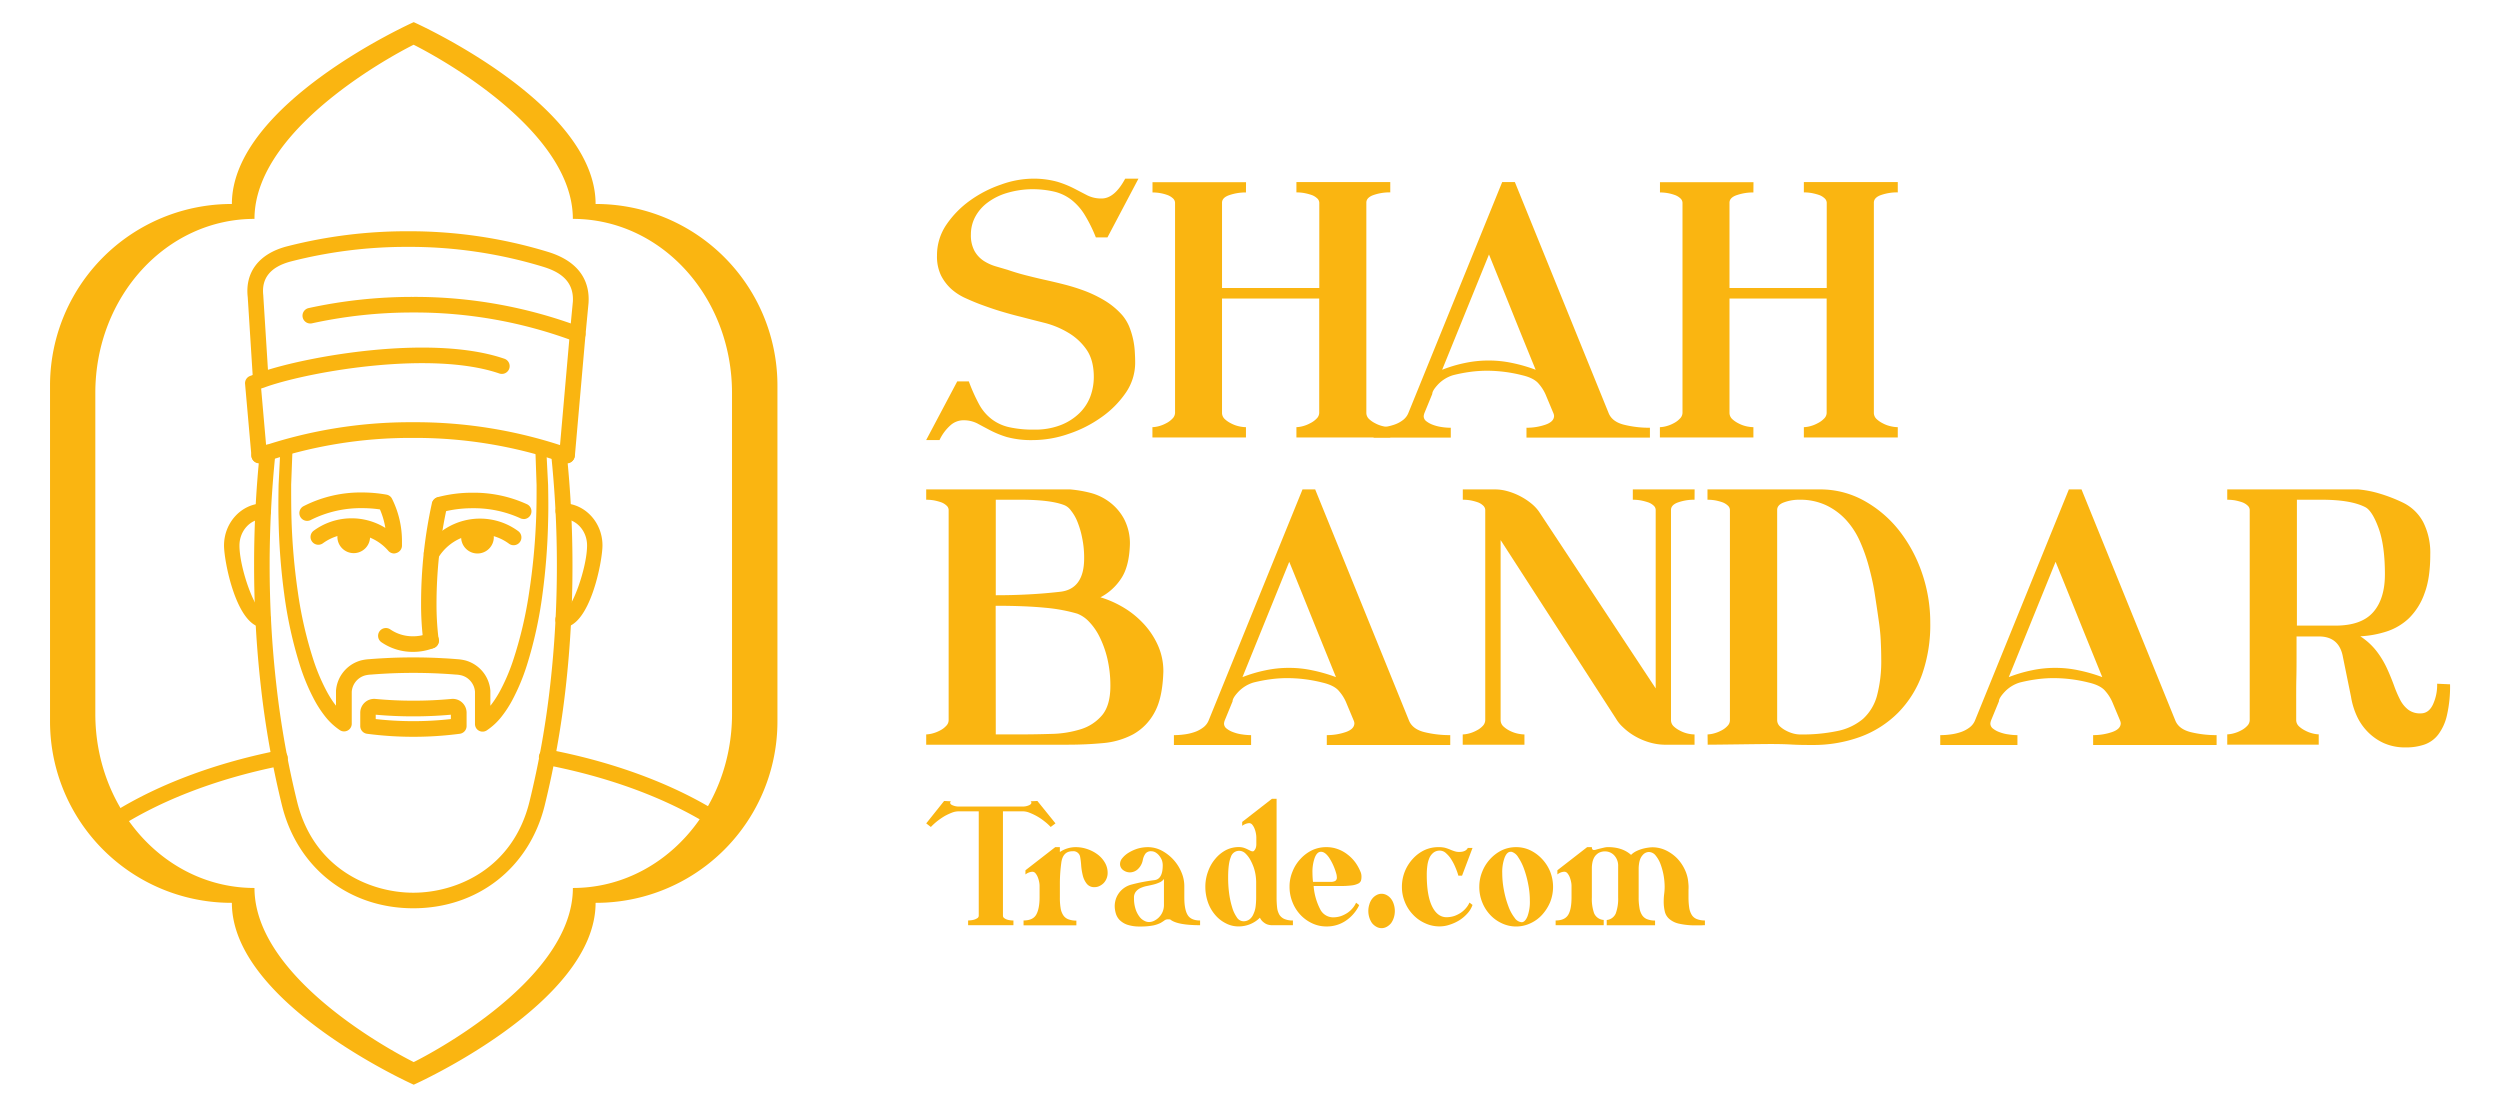 <svg id="Layer_1" data-name="Layer 1" xmlns="http://www.w3.org/2000/svg" viewBox="0 0 923.45 408.84"><defs><style>.cls-1{fill:#fab511;}</style></defs><path class="cls-1" d="M395.3,180.78a45.35,45.35,0,0,1,7.42,1.26,20,20,0,0,1,7.13,3.42,19,19,0,0,1,5.35,6.22,19.48,19.48,0,0,1,2.16,9.52c-.19,5.48-1.29,9.7-3.35,12.67a20.31,20.31,0,0,1-7.48,6.74h-.13a36.92,36.92,0,0,1,7.74,3.29,33.15,33.15,0,0,1,7.55,5.74,29.22,29.22,0,0,1,5.74,8.13,23.29,23.29,0,0,1,2.29,10.32c-.2,6.48-1.26,11.51-3.29,15.13a20,20,0,0,1-7.94,8.06,28.94,28.94,0,0,1-11.22,3.22q-6.28.58-12.87.58H342.12v-3.8a10.81,10.81,0,0,0,2.32-.36,12.64,12.64,0,0,0,2.78-1.09,7.79,7.79,0,0,0,2.25-1.68,3,3,0,0,0,.94-2.16V188.36a2.22,2.22,0,0,0-.81-1.64,5.8,5.8,0,0,0-2-1.2,19,19,0,0,0-2.71-.71,17.79,17.79,0,0,0-2.77-.22v-3.81Zm-27.48,39.09q6.44,0,12.23-.32c3.87-.2,7.64-.52,11.35-.94,6-.58,9.06-4.71,9.06-12.35a35.43,35.43,0,0,0-.71-7.45,31.92,31.92,0,0,0-1.74-6,15.89,15.89,0,0,0-2.42-4.22,5.65,5.65,0,0,0-2.45-2c-3.51-1.36-8.93-2-16.25-2h-9.07Zm0,51.41H376q6.14,0,12.28-.19a38.84,38.84,0,0,0,11-1.75,16.73,16.73,0,0,0,7.87-5.22c2-2.45,3-6,3-10.74A43.79,43.79,0,0,0,409,243.12a37.46,37.46,0,0,0-2.9-8,22.32,22.32,0,0,0-3.9-5.55,11.8,11.8,0,0,0-4.29-2.9,61.54,61.54,0,0,0-11.74-2.17c-4.87-.48-11-.74-18.39-.74Z"/><path class="cls-1" d="M433.62,271.54a26.36,26.36,0,0,0,3.84-.26,18.75,18.75,0,0,0,3.77-.87,11.23,11.23,0,0,0,3.22-1.71,6.06,6.06,0,0,0,2-2.58l34.67-85.34h4.68l34.64,85.34c.84,2.1,2.71,3.55,5.61,4.29a39,39,0,0,0,9.64,1.13v3.64h-45.6v-3.64a21.4,21.4,0,0,0,7-1.13q3.2-1.11,3.19-3.29a3.19,3.19,0,0,0-.26-1l-2.9-6.94a15.65,15.65,0,0,0-2.51-3.9c-1.16-1.42-3.23-2.48-6.16-3.16a53.73,53.73,0,0,0-13-1.64,47,47,0,0,0-6.35.45,56,56,0,0,0-6.13,1.19,12.85,12.85,0,0,0-5.49,3.36c-1.45,1.54-2.19,2.74-2.19,3.58l-2.9,7.06a4.45,4.45,0,0,0-.26,1.13,2.32,2.32,0,0,0,1,1.9,8.39,8.39,0,0,0,2.45,1.32,14.41,14.41,0,0,0,3.26.81,20.8,20.8,0,0,0,3.29.26v3.64H433.62Zm25.32-21.42a51,51,0,0,1,8.45-2.51,41.07,41.07,0,0,1,8.7-.91,40.61,40.61,0,0,1,8.68.91,58.26,58.26,0,0,1,8.71,2.51c-3-7.38-5.9-14.51-8.65-21.32s-5.58-13.9-8.61-21.28Z"/><path class="cls-1" d="M625.93,184.59a17.89,17.89,0,0,0-5.93.93c-1.84.61-2.77,1.58-2.77,2.84V266a3.18,3.18,0,0,0,.93,2.23,9.55,9.55,0,0,0,2.29,1.61,11.63,11.63,0,0,0,2.81,1.09,12.48,12.48,0,0,0,2.67.36v3.8H615.58a21.36,21.36,0,0,1-6.74-1,24.44,24.44,0,0,1-5.42-2.45,22.67,22.67,0,0,1-4-3.09,13.33,13.33,0,0,1-2.39-2.91l-42.73-66.15V266a3.18,3.18,0,0,0,.93,2.23,10,10,0,0,0,2.26,1.61,12.3,12.3,0,0,0,2.9,1.09,13.41,13.41,0,0,0,2.71.36v3.8h-22.8v-3.8a10.81,10.81,0,0,0,2.32-.36,11.83,11.83,0,0,0,2.77-1.09,7.85,7.85,0,0,0,2.29-1.68,3.17,3.17,0,0,0,.94-2.16V188.36a2.33,2.33,0,0,0-.81-1.64,5.58,5.58,0,0,0-2-1.2,19,19,0,0,0-2.71-.71,17.52,17.52,0,0,0-2.77-.22v-3.81h12a17.1,17.1,0,0,1,4.49.65,24.37,24.37,0,0,1,8.64,4.41,15.06,15.06,0,0,1,3,3.13l43.12,65.31V188.36a2.22,2.22,0,0,0-.81-1.64,5.6,5.6,0,0,0-2.09-1.2,21.64,21.64,0,0,0-2.78-.71,17.52,17.52,0,0,0-2.77-.22v-3.81h22.83Z"/><path class="cls-1" d="M630.74,271.28a10.72,10.72,0,0,0,2.32-.36,12.64,12.64,0,0,0,2.78-1.09,7.79,7.79,0,0,0,2.25-1.68A3,3,0,0,0,639,266V188.36a2.22,2.22,0,0,0-.81-1.64,5.8,5.8,0,0,0-2-1.2,19,19,0,0,0-2.71-.71,17.79,17.79,0,0,0-2.77-.22v-3.81h42a33.25,33.25,0,0,1,16.06,4.29,43.07,43.07,0,0,1,12.81,11A53.18,53.18,0,0,1,710,211.81a56.16,56.16,0,0,1,3,18.12A55.21,55.21,0,0,1,710,249.06a38.89,38.89,0,0,1-8.84,14.16,38.36,38.36,0,0,1-13.86,8.9,50.59,50.59,0,0,1-18.1,3.06c-2.16,0-4.64,0-7.42-.16s-5.38-.19-7.8-.19c-3.87,0-19.25.25-23.19.25Zm33.9-86.69a16.13,16.13,0,0,0-5.55.93c-1.77.61-2.64,1.58-2.64,2.84V266a3.18,3.18,0,0,0,.93,2.23,10,10,0,0,0,2.26,1.61,13.13,13.13,0,0,0,2.71,1.09,10.24,10.24,0,0,0,2.29.36A63.1,63.1,0,0,0,678.8,270a21.19,21.19,0,0,0,9.35-4.45,17.91,17.91,0,0,0,5.16-8.52,49.74,49.74,0,0,0,1.58-13.54c0-2.2-.07-4.55-.19-7.07s-.42-5.16-.84-7.93c-.42-3-.91-6.23-1.42-9.52s-1.29-6.61-2.16-9.83a62.29,62.29,0,0,0-3.32-9.32,29.22,29.22,0,0,0-5.13-7.84,24.09,24.09,0,0,0-7.29-5.35A22.65,22.65,0,0,0,664.64,184.59Z"/><path class="cls-1" d="M716.69,271.54a26.36,26.36,0,0,0,3.84-.26,18.59,18.59,0,0,0,3.77-.87,11.43,11.43,0,0,0,3.23-1.71,6.22,6.22,0,0,0,2-2.58l34.67-85.34h4.67l34.64,85.34c.84,2.1,2.71,3.55,5.61,4.29a39.13,39.13,0,0,0,9.65,1.13v3.64H773.16v-3.64a21.4,21.4,0,0,0,7-1.13q3.2-1.11,3.2-3.29a3.52,3.52,0,0,0-.26-1l-2.91-6.94a15.65,15.65,0,0,0-2.51-3.9c-1.16-1.42-3.23-2.48-6.16-3.16a53.73,53.73,0,0,0-13-1.64,47.21,47.21,0,0,0-6.35.45,56.91,56.91,0,0,0-6.13,1.19,12.76,12.76,0,0,0-5.48,3.36c-1.45,1.54-2.2,2.74-2.2,3.58l-2.9,7.06a4.45,4.45,0,0,0-.26,1.13,2.35,2.35,0,0,0,1,1.9,8.39,8.39,0,0,0,2.45,1.32,14.41,14.41,0,0,0,3.26.81,20.8,20.8,0,0,0,3.29.26v3.64H716.69ZM742,250.12a51,51,0,0,1,8.45-2.51,41.09,41.09,0,0,1,8.71-.91,40.58,40.58,0,0,1,8.67.91,57.92,57.92,0,0,1,8.71,2.51c-3-7.38-5.9-14.51-8.64-21.32s-5.58-13.9-8.61-21.28Z"/><path class="cls-1" d="M905,252.77a47.11,47.11,0,0,1-1.13,11.35,18.59,18.59,0,0,1-3.2,7.16,11,11,0,0,1-5.12,3.74,20.78,20.78,0,0,1-6.94,1.06,19.22,19.22,0,0,1-8.19-1.64,19.71,19.71,0,0,1-6-4.29,20.41,20.41,0,0,1-4-6,27.46,27.46,0,0,1-2-6.77l-3-14.74c-.9-5-3.87-7.54-8.8-7.54h-8.32v7c0,2.71,0,5.55-.07,8.42s-.06,5.74-.06,8.45v7a3.18,3.18,0,0,0,.93,2.23,9.55,9.55,0,0,0,2.29,1.61,11.91,11.91,0,0,0,2.78,1.09,10.81,10.81,0,0,0,2.32.36v3.8H822.7v-3.8a10.72,10.72,0,0,0,2.32-.36,12.45,12.45,0,0,0,2.78-1.09,8,8,0,0,0,2.26-1.68A3.07,3.07,0,0,0,831,266V188.36a2.22,2.22,0,0,0-.81-1.64,5.76,5.76,0,0,0-2-1.2,19.34,19.34,0,0,0-2.71-.71,18,18,0,0,0-2.78-.22v-3.81h48.38a39.39,39.39,0,0,1,7.84,1.52,58.4,58.4,0,0,1,8.8,3.42,16.72,16.72,0,0,1,7.39,7.19,25.06,25.06,0,0,1,2.58,12c0,5.81-.71,10.58-2.16,14.36a24,24,0,0,1-5.71,9.09,21.76,21.76,0,0,1-8.26,4.9,38,38,0,0,1-9.71,1.78,24.21,24.21,0,0,1,6.1,5.61,33.15,33.15,0,0,1,3.77,6.29c1,2.16,1.81,4.19,2.55,6.19a42.89,42.89,0,0,0,2.26,5.29,11,11,0,0,0,3,3.71,7.19,7.19,0,0,0,4.64,1.38c1.93,0,3.45-1.06,4.48-3.22a17.1,17.1,0,0,0,1.58-7.74Zm-56.57-21.68h14.22q9.58,0,13.93-4.93t4.36-14c0-7.13-.78-12.8-2.33-17.06s-3.19-6.84-4.87-7.74c-3.61-1.87-9-2.77-16.25-2.77h-9.06Z"/><path class="cls-1" d="M409.07,87.7h-4.28a53.94,53.94,0,0,0-4.17-8.41,20.84,20.84,0,0,0-4.87-5.49,16.72,16.72,0,0,0-6.28-3,35.81,35.81,0,0,0-8.52-.91,34,34,0,0,0-9,1.39,22.72,22.72,0,0,0-7.06,3.48A16,16,0,0,0,360.28,80a13.77,13.77,0,0,0-1.65,6.67A12.08,12.08,0,0,0,360,92.77a10.6,10.6,0,0,0,3.35,3.58,17.08,17.08,0,0,0,4.35,2l4.49,1.32c2.16.74,4.38,1.42,6.67,2s4.52,1.13,6.81,1.64,4.84,1.1,7.48,1.78a72.92,72.92,0,0,1,7.77,2.45,46,46,0,0,1,7.29,3.58,28,28,0,0,1,6.32,5.29,16.49,16.49,0,0,1,2.58,4.22,30.73,30.73,0,0,1,1.45,4.74,30.08,30.08,0,0,1,.62,4.68c.09,1.49.13,2.84.13,4a19.58,19.58,0,0,1-3.45,11,35.7,35.7,0,0,1-9,9.06,45.48,45.48,0,0,1-12.16,6.16,40.31,40.31,0,0,1-13.09,2.29,34.24,34.24,0,0,1-9.71-1.13,35.74,35.74,0,0,1-6.26-2.55c-1.71-.9-3.29-1.74-4.71-2.51a11.19,11.19,0,0,0-5.16-1.13,7.22,7.22,0,0,0-4.74,1.9,16.89,16.89,0,0,0-4,5.42h-4.93l11.48-21.67h4.29a64.68,64.68,0,0,0,3.77,8.42,17.28,17.28,0,0,0,4.62,5.48,16.52,16.52,0,0,0,6.48,3,40.43,40.43,0,0,0,9.32.9,25.93,25.93,0,0,0,9.84-1.71,20.56,20.56,0,0,0,6.87-4.42,17,17,0,0,0,4-6.16,20.85,20.85,0,0,0,1.26-7.13q0-6.28-2.71-10.16a21.45,21.45,0,0,0-6.74-6.22,32.64,32.64,0,0,0-8.67-3.61c-3.13-.78-6-1.52-8.58-2.2-2.78-.67-5.45-1.42-8-2.19s-5.07-1.68-7.52-2.58c-1.77-.68-3.58-1.45-5.41-2.29a20.63,20.63,0,0,1-5-3.26,17.49,17.49,0,0,1-3.8-5,16.09,16.09,0,0,1-1.49-7.35A20,20,0,0,1,349.57,83a35.57,35.57,0,0,1,8.84-9,43.61,43.61,0,0,1,11.38-5.83A35.35,35.35,0,0,1,381.08,66a33.09,33.09,0,0,1,9.45,1.13,37.5,37.5,0,0,1,6.32,2.55l4.84,2.51a11.54,11.54,0,0,0,5.22,1.13c3.2,0,6.1-2.45,8.71-7.32h4.9Z"/><path class="cls-1" d="M460.23,71.09a18.26,18.26,0,0,0-6,.94c-1.91.61-2.84,1.58-2.84,2.84v31.51h35.93V74.87a2.29,2.29,0,0,0-.84-1.65A5.72,5.72,0,0,0,484.41,72a19.6,19.6,0,0,0-2.77-.71,17.6,17.6,0,0,0-2.77-.23v-3.8h34.67v3.8a18.15,18.15,0,0,0-6.07.94c-1.83.61-2.77,1.58-2.77,2.84V152.5a3.12,3.12,0,0,0,.94,2.22,9.17,9.17,0,0,0,2.29,1.61,11.26,11.26,0,0,0,2.9,1.1,12.73,12.73,0,0,0,2.71.36v3.8H478.87v-3.8a10.81,10.81,0,0,0,2.32-.36,11.86,11.86,0,0,0,2.77-1.1,8.35,8.35,0,0,0,2.33-1.67,3.08,3.08,0,0,0,1-2.16V110.28H451.39V152.5a3.15,3.15,0,0,0,.93,2.22,9.55,9.55,0,0,0,2.29,1.61,11.62,11.62,0,0,0,2.87,1.1,13.4,13.4,0,0,0,2.75.36v3.8H425.68v-3.8a10.88,10.88,0,0,0,2.33-.36,12,12,0,0,0,2.77-1.1,8.14,8.14,0,0,0,2.26-1.67,3.12,3.12,0,0,0,1-2.16V74.87a2.29,2.29,0,0,0-.84-1.65,6,6,0,0,0-2-1.19,16.12,16.12,0,0,0-5.49-.94v-3.8h34.55Z"/><path class="cls-1" d="M507.38,158a26.34,26.34,0,0,0,3.84-.25,19.48,19.48,0,0,0,3.77-.88,11.1,11.1,0,0,0,3.22-1.7,6.14,6.14,0,0,0,2-2.58l34.67-85.34h4.68l34.64,85.34c.84,2.09,2.71,3.54,5.61,4.28a38.58,38.58,0,0,0,9.64,1.13v3.65h-45.6V158a21.14,21.14,0,0,0,7-1.13q3.2-1.11,3.19-3.28a3.07,3.07,0,0,0-.26-1l-2.9-6.94a15.65,15.65,0,0,0-2.51-3.9c-1.17-1.42-3.23-2.48-6.16-3.16a53.26,53.26,0,0,0-13-1.65,47.24,47.24,0,0,0-6.36.45,56.21,56.21,0,0,0-6.12,1.2,12.83,12.83,0,0,0-5.49,3.35c-1.45,1.55-2.19,2.74-2.19,3.58l-2.9,7.07a4.4,4.4,0,0,0-.26,1.12,2.32,2.32,0,0,0,1,1.91,8.89,8.89,0,0,0,2.45,1.32,15,15,0,0,0,3.26.81,20.72,20.72,0,0,0,3.29.25v3.65H507.38Zm25.32-21.41a50.1,50.1,0,0,1,8.45-2.52,41.72,41.72,0,0,1,8.7-.9,41.25,41.25,0,0,1,8.68.9,57.16,57.16,0,0,1,8.71,2.52q-4.54-11.08-8.65-21.32T550,94Z"/><path class="cls-1" d="M647.67,71.09a18.3,18.3,0,0,0-6,.94c-1.9.61-2.83,1.58-2.83,2.84v31.51h35.92V74.87a2.32,2.32,0,0,0-.83-1.65A5.72,5.72,0,0,0,671.86,72a20,20,0,0,0-2.77-.71,17.72,17.72,0,0,0-2.78-.23v-3.8H701v3.8a18.13,18.13,0,0,0-6.06.94c-1.84.61-2.77,1.58-2.77,2.84V152.5a3.15,3.15,0,0,0,.93,2.22,9.55,9.55,0,0,0,2.29,1.61,11.33,11.33,0,0,0,2.91,1.1,12.73,12.73,0,0,0,2.7.36v3.8H666.31v-3.8a10.88,10.88,0,0,0,2.33-.36,12,12,0,0,0,2.77-1.1,8.3,8.3,0,0,0,2.32-1.67,3,3,0,0,0,1-2.16V110.28H638.84V152.5a3.15,3.15,0,0,0,.93,2.22,9.55,9.55,0,0,0,2.29,1.61,11.62,11.62,0,0,0,2.87,1.1,13.4,13.4,0,0,0,2.74.36v3.8H613.13v-3.8a10.72,10.72,0,0,0,2.32-.36,11.93,11.93,0,0,0,2.78-1.1,8,8,0,0,0,2.25-1.67,3.08,3.08,0,0,0,1-2.16V74.87a2.29,2.29,0,0,0-.84-1.65,5.84,5.84,0,0,0-2-1.19,16.11,16.11,0,0,0-5.48-.94v-3.8h34.54Z"/><path class="cls-1" d="M370.47,299.69v38.54a1.12,1.12,0,0,0,.35.81,3.7,3.7,0,0,0,.94.55,5.06,5.06,0,0,0,1.26.32,8.66,8.66,0,0,0,1.32.1v1.74H357.6V340a8.87,8.87,0,0,0,1.29-.1,5.67,5.67,0,0,0,1.29-.32,4.59,4.59,0,0,0,1-.55,1.12,1.12,0,0,0,.35-.81V299.69h-7.41a6.94,6.94,0,0,0-2.39.45A22.26,22.26,0,0,0,349,301.4a27,27,0,0,0-2.71,1.84,23,23,0,0,0-2.45,2.23l-1.71-1.33,6.61-8.28,2.52.12a.84.84,0,0,0-.29.52c0,.42.32.74,1,1a5.67,5.67,0,0,0,2.33.42h23.38a5.7,5.7,0,0,0,2.29-.42c.64-.26,1-.58,1-1a.77.77,0,0,0-.26-.52l2.48-.12,6.68,8.28-1.77,1.33a18.76,18.76,0,0,0-2.39-2.16,19.89,19.89,0,0,0-2.74-1.84,22.08,22.08,0,0,0-2.74-1.29,6.84,6.84,0,0,0-2.39-.49Z"/><path class="cls-1" d="M384,331.43v-4.26a7.18,7.18,0,0,0-.13-1.26,9.41,9.41,0,0,0-.48-1.74,5.48,5.48,0,0,0-.84-1.51,1.5,1.5,0,0,0-1.23-.65,4.54,4.54,0,0,0-2.54,1v-1.55l11-8.54h1.71v1.8a10.49,10.49,0,0,1,6-1.8,13,13,0,0,1,4,.67,13.71,13.71,0,0,1,3.78,1.91,10,10,0,0,1,2.77,3,7.43,7.43,0,0,1,1.1,3.93,5.4,5.4,0,0,1-.39,2.06,5.28,5.28,0,0,1-1.06,1.68,5.41,5.41,0,0,1-1.55,1.1,4,4,0,0,1-1.81.42,3.42,3.42,0,0,1-2.93-1.29,7.87,7.87,0,0,1-1.45-3.07,22.1,22.1,0,0,1-.59-3.71,26.31,26.31,0,0,0-.38-3.12,2.53,2.53,0,0,0-2.81-2.07c-2.42,0-3.8,1.45-4.16,4.36a57.61,57.61,0,0,0-.51,7v5.68a22.73,22.73,0,0,0,.25,3.84,6.72,6.72,0,0,0,.94,2.67,3.87,3.87,0,0,0,1.84,1.55,8.07,8.07,0,0,0,3.06.52v1.74H378.08V340c2.29,0,3.84-.71,4.65-2.1S384,334.36,384,331.43Z"/><path class="cls-1" d="M437.46,331.43c0,2.93.38,5.09,1.19,6.48s2.35,2.1,4.64,2.1v1.74c-5.64,0-9.32-.71-11-2.1a1.76,1.76,0,0,0-.39-.06h-.39a2.09,2.09,0,0,0-1.42.42c-.35.26-.8.55-1.38.9a11.88,11.88,0,0,1-2.58.9,23.78,23.78,0,0,1-5,.42,14.09,14.09,0,0,1-4.77-.67,7.44,7.44,0,0,1-2.84-1.78,5.83,5.83,0,0,1-1.38-2.45,10.13,10.13,0,0,1-.39-2.74,8.84,8.84,0,0,1,.35-2.26,8.2,8.2,0,0,1,3.1-4.32,8.5,8.5,0,0,1,2.94-1.32,63.41,63.41,0,0,1,8.25-1.58q3.11-.35,3.1-5.52a5.74,5.74,0,0,0-.32-1.87,6.87,6.87,0,0,0-1-1.68,5.13,5.13,0,0,0-1.32-1.16,3.21,3.21,0,0,0-1.58-.45,2.51,2.51,0,0,0-2.2.94,5.94,5.94,0,0,0-.93,2.25,6.18,6.18,0,0,1-1.94,3.52,4.37,4.37,0,0,1-2.8,1.1,4.12,4.12,0,0,1-2.55-.87,2.7,2.7,0,0,1-1.13-2.29,3.39,3.39,0,0,1,.9-2.16,8.86,8.86,0,0,1,2.36-2,14.52,14.52,0,0,1,3.25-1.46,13.71,13.71,0,0,1,3.75-.54,11,11,0,0,1,5.16,1.29,16,16,0,0,1,7.22,7.9,13,13,0,0,1,1.1,5.06Zm-7.52-6.77A3.82,3.82,0,0,1,428.2,326a12.57,12.57,0,0,1-2.29.77c-.84.2-1.68.39-2.52.55a10.8,10.8,0,0,0-2.25.77,4.69,4.69,0,0,0-1.62,1.33,3.47,3.47,0,0,0-.64,2.29,12.51,12.51,0,0,0,.55,4,9,9,0,0,0,1.38,2.77,4.78,4.78,0,0,0,1.78,1.58,3.58,3.58,0,0,0,1.77.52,4.32,4.32,0,0,0,2.07-.52,6.43,6.43,0,0,0,3.51-5.64Z"/><path class="cls-1" d="M471.55,295.05v36.38a32.51,32.51,0,0,0,.19,3.8,6.73,6.73,0,0,0,.84,2.65,4.09,4.09,0,0,0,1.87,1.58,7.74,7.74,0,0,0,3.13.55v1.74h-5.74a1.71,1.71,0,0,0-.39,0,1.71,1.71,0,0,1-.39,0c-.45,0-1,0-1.45,0a6.2,6.2,0,0,1-1.51-.29,4.75,4.75,0,0,1-1.42-.84,4.46,4.46,0,0,1-1.29-1.64,11.09,11.09,0,0,1-7.81,3.22,10,10,0,0,1-4.87-1.19,12.38,12.38,0,0,1-3.93-3.16,14.29,14.29,0,0,1-2.62-4.65,17.33,17.33,0,0,1-.93-5.67,16,16,0,0,1,1-5.61,14.71,14.71,0,0,1,2.64-4.65,12.92,12.92,0,0,1,3.9-3.22,10.44,10.44,0,0,1,4.84-1.16,7,7,0,0,1,1.68.22,10.44,10.44,0,0,1,1.45.58l1.13.55a1.94,1.94,0,0,0,.84.23.69.69,0,0,0,.61-.33,2.69,2.69,0,0,0,.45-.71,3.12,3.12,0,0,0,.23-.87,3.07,3.07,0,0,0,.06-.67v-2.65a7.74,7.74,0,0,0-.13-1.26,8.43,8.43,0,0,0-.48-1.77,5.29,5.29,0,0,0-.84-1.52,1.5,1.5,0,0,0-1.23-.64,4.84,4.84,0,0,0-2.54,1V303.6l11-8.55ZM464,328.69c0-1,0-2,0-2.91a18.15,18.15,0,0,0-.23-2.67,17.07,17.07,0,0,0-.64-2.61,19,19,0,0,0-1.19-2.71,9.8,9.8,0,0,0-1.88-2.52,3.35,3.35,0,0,0-2.41-1,3.18,3.18,0,0,0-3,2.29c-.65,1.52-1,4-1,7.55a43.9,43.9,0,0,0,.35,5.74,31.9,31.9,0,0,0,1.1,5.19,12.61,12.61,0,0,0,1.74,3.77,3,3,0,0,0,2.42,1.49,3.64,3.64,0,0,0,2.32-.74,4.77,4.77,0,0,0,1.45-2,8.9,8.9,0,0,0,.78-2.81,27.37,27.37,0,0,0,.19-3.35Z"/><path class="cls-1" d="M490,312.92a11.76,11.76,0,0,1,4.1.71,12.68,12.68,0,0,1,3.64,2,14.27,14.27,0,0,1,2.94,3,17,17,0,0,1,2,3.74,4.58,4.58,0,0,1,.22,1.52,5.07,5.07,0,0,1-.19,1.42,2,2,0,0,1-1,1.06,7.28,7.28,0,0,1-2.39.68,32,32,0,0,1-4.38.22h-9.71a22.21,22.21,0,0,0,2.42,8.58,5.35,5.35,0,0,0,4.77,3,9.37,9.37,0,0,0,2.87-.45,11.44,11.44,0,0,0,2.45-1.22,9.17,9.17,0,0,0,1.91-1.74,8.07,8.07,0,0,0,1.26-2l1.12.87a.65.65,0,0,1-.12.29,2.77,2.77,0,0,0-.1.26,14.51,14.51,0,0,1-4.87,5.35,12.4,12.4,0,0,1-7,2,12.06,12.06,0,0,1-5.32-1.19,13.93,13.93,0,0,1-4.32-3.16,14.75,14.75,0,0,1-2.9-4.65,15.13,15.13,0,0,1-1.07-5.67,14.28,14.28,0,0,1,1.1-5.61,14.47,14.47,0,0,1,2.93-4.65,14.11,14.11,0,0,1,4.29-3.22A12.24,12.24,0,0,1,490,312.92ZM485,325.75h6.51a3.6,3.6,0,0,0,1.65-.32,1.45,1.45,0,0,0,.64-1.42,5.09,5.09,0,0,0-.06-.64,4.58,4.58,0,0,0-.2-.84,21.35,21.35,0,0,0-2.58-5.71c-1-1.45-2-2.19-3-2.19s-1.71.71-2.29,2.12a15.37,15.37,0,0,0-.87,5.68A29.79,29.79,0,0,0,485,325.75Z"/><path class="cls-1" d="M510.34,330.14a4,4,0,0,1,1.91.51,5,5,0,0,1,1.58,1.36,6.19,6.19,0,0,1,1,2,8.11,8.11,0,0,1,0,5,7.14,7.14,0,0,1-1,2,5.41,5.41,0,0,1-1.58,1.32,3.87,3.87,0,0,1-3.84,0,5.41,5.41,0,0,1-1.58-1.32,7.14,7.14,0,0,1-1-2,8.11,8.11,0,0,1,0-5,6.19,6.19,0,0,1,1-2,5,5,0,0,1,1.58-1.36A4,4,0,0,1,510.34,330.14Z"/><path class="cls-1" d="M531.57,312.92a9.43,9.43,0,0,1,2.25.25c.65.2,1.23.39,1.78.62a13.44,13.44,0,0,0,1.61.61,5.21,5.21,0,0,0,1.77.29c1.62,0,2.68-.48,3.2-1.48h1.74l-3.87,10.25h-1.36a22,22,0,0,0-1-2.84,18.61,18.61,0,0,0-1.51-3,10.2,10.2,0,0,0-2-2.42,3.38,3.38,0,0,0-2.29-1,3.79,3.79,0,0,0-2.29.67,5.22,5.22,0,0,0-1.55,1.91,10.43,10.43,0,0,0-.8,2.87,24.86,24.86,0,0,0-.23,3.58c0,5.12.68,9,2,11.64s3.13,3.93,5.29,3.93a9.37,9.37,0,0,0,2.87-.45,11.44,11.44,0,0,0,2.45-1.22,9.17,9.17,0,0,0,1.91-1.74,7.74,7.74,0,0,0,1.25-2l1.13.87a9,9,0,0,1-1.93,3.19,13.87,13.87,0,0,1-3,2.52,15.83,15.83,0,0,1-3.55,1.61,11.26,11.26,0,0,1-3.61.61,12.44,12.44,0,0,1-5.48-1.19,13.68,13.68,0,0,1-4.42-3.16,14.4,14.4,0,0,1-3-4.65,14.57,14.57,0,0,1-1.09-5.67,15.17,15.17,0,0,1,4-10.26,13.87,13.87,0,0,1,4.29-3.22A12.2,12.2,0,0,1,531.57,312.92Z"/><path class="cls-1" d="M560,312.92a12,12,0,0,1,5.26,1.16,14.74,14.74,0,0,1,4.35,3.22,15.18,15.18,0,0,1,3,4.68,15.37,15.37,0,0,1,0,11.22,16.46,16.46,0,0,1-2.94,4.65,13.25,13.25,0,0,1-4.35,3.19,12.35,12.35,0,0,1-10.58,0,13.6,13.6,0,0,1-4.35-3.16,14.77,14.77,0,0,1-2.91-4.65,15.12,15.12,0,0,1-1.06-5.67,14.84,14.84,0,0,1,1.1-5.61,15,15,0,0,1,2.93-4.65,14.48,14.48,0,0,1,4.29-3.22A12.24,12.24,0,0,1,560,312.92Zm-1.64,1.71H558c-.9,0-1.64.71-2.22,2.16a15.45,15.45,0,0,0-.88,5.74,33.6,33.6,0,0,0,.65,6.45,34.9,34.9,0,0,0,1.64,5.84,15.43,15.43,0,0,0,2.29,4.22,3.49,3.49,0,0,0,2.58,1.61c.84,0,1.58-.74,2.17-2.19a15.57,15.57,0,0,0,.87-5.74,30.87,30.87,0,0,0-.62-6.16,37.25,37.25,0,0,0-1.58-5.74,19.61,19.61,0,0,0-2.16-4.26A4.3,4.3,0,0,0,558.34,314.63Z"/><path class="cls-1" d="M597.71,331.43V320a5.58,5.58,0,0,0-1.41-4,4.59,4.59,0,0,0-3.39-1.51,4.87,4.87,0,0,0-2.36.54A4.8,4.8,0,0,0,589,316.5a6.23,6.23,0,0,0-.78,2,10.66,10.66,0,0,0-.22,2.29v10.64a15.94,15.94,0,0,0,.84,5.93,4.13,4.13,0,0,0,3.54,2.45v1.94H574.62V340c2.29,0,3.81-.71,4.65-2.1s1.22-3.55,1.22-6.48v-4.26a7.18,7.18,0,0,0-.13-1.26,11.28,11.28,0,0,0-.48-1.74,5.23,5.23,0,0,0-.84-1.51,1.5,1.5,0,0,0-1.26-.65,4.38,4.38,0,0,0-2.51,1v-1.55l11-8.54H588c0,.71.26,1.06.74,1.06a2.86,2.86,0,0,0,1-.19c.38-.1.8-.23,1.25-.33s1-.25,1.49-.35a5.84,5.84,0,0,1,1.51-.19c3.58,0,6.42,1,8.49,2.87a7.23,7.23,0,0,1,1.9-1.36,13.43,13.43,0,0,1,2.16-.84,15.61,15.61,0,0,1,2.1-.45,13.68,13.68,0,0,1,1.64-.16,11.59,11.59,0,0,1,5,1.1,14.85,14.85,0,0,1,4.16,2.93,15.51,15.51,0,0,1,2.9,4.23,13.51,13.51,0,0,1,1.29,4.93,12.88,12.88,0,0,1,.07,2.45v2.81a24.91,24.91,0,0,0,.26,3.84,7.22,7.22,0,0,0,.93,2.67,3.81,3.81,0,0,0,1.87,1.55,8,8,0,0,0,3,.52v1.74c-.55,0-1.06.06-1.58.06h-1.45a26.9,26.9,0,0,1-6.51-.61,8.13,8.13,0,0,1-3.68-1.81,5.11,5.11,0,0,1-1.61-2.77,15.45,15.45,0,0,1-.39-3.64,24.52,24.52,0,0,1,.16-2.68,20.53,20.53,0,0,0,.19-2.84,25.42,25.42,0,0,0-.35-3.9,24.19,24.19,0,0,0-1.1-4.16,11.18,11.18,0,0,0-1.83-3.32,3.3,3.3,0,0,0-2.58-1.36,3.13,3.13,0,0,0-1.84.71A5.29,5.29,0,0,0,606,317a7.49,7.49,0,0,0-.55,1.93,13.74,13.74,0,0,0-.16,1.88v10.64a21.38,21.38,0,0,0,.29,3.84,6.72,6.72,0,0,0,.93,2.67,3.92,3.92,0,0,0,1.84,1.55,8,8,0,0,0,3,.52v1.74H593.49v-1.94a4.05,4.05,0,0,0,3.35-2.45A15.85,15.85,0,0,0,597.71,331.43Z"/><path class="cls-1" d="M493.28,317.87a1.44,1.44,0,0,0,0-2.88,1.44,1.44,0,0,0,0,2.88Z"/><path class="cls-1" d="M220,75.35c0-37.2-67.18-67.17-67.18-67.17s-67.17,30-67.17,67.17a67.05,67.05,0,0,0-67.17,67.17v123.8a67,67,0,0,0,67.17,67.17c0,37.2,67.17,67.18,67.17,67.18s67.18-30,67.18-67.18a67,67,0,0,0,67.17-67.17V142.52A67.05,67.05,0,0,0,220,75.35Zm50.4,188.33c0,35.61-26.24,64.32-58.79,64.32,0,35.61-58.79,64.31-58.79,64.31S94,363.61,94,328c-32.55,0-58.79-28.71-58.79-64.32V145.16c0-35.61,26.24-64.31,58.79-64.31,0-35.61,58.78-64.32,58.78-64.32S211.6,45.24,211.6,80.85c32.55,0,58.79,28.7,58.79,64.31Z"/><path class="cls-1" d="M209.42,171a3,3,0,0,1-1.6-.48,2.89,2.89,0,0,1-1.25-2.8l3.91-44.52,1.13-11.82c.47-8.32-6-11.29-10.89-12.81a169.48,169.48,0,0,0-50.14-7.38,171.76,171.76,0,0,0-43.19,5.4c-7.49,2-10.9,6.18-10.13,12.58,0,.06,0,.11,0,.16l1.9,30.16a2.88,2.88,0,0,1-5.75.37l-1.9-30.08C90.45,100.51,95.7,93.68,106,91a178,178,0,0,1,44.63-5.58,175.23,175.23,0,0,1,51.84,7.64c13,4,15.32,12.4,14.93,18.71a.38.38,0,0,1,0,.1l-1.13,11.85-3.92,44.64a2.8,2.8,0,0,1-.59,1.51A2.86,2.86,0,0,1,209.42,171Z"/><path class="cls-1" d="M213.34,126.34a2.9,2.9,0,0,1-1-.2,168.07,168.07,0,0,0-59.77-10.71,173.2,173.2,0,0,0-37.33,4A2.88,2.88,0,0,1,114,113.8a179.58,179.58,0,0,1,38.57-4.13,173.92,173.92,0,0,1,61.84,11.1,2.88,2.88,0,0,1-1,5.57Z"/><path class="cls-1" d="M209.41,171.16a2.84,2.84,0,0,1-1-.18l-.09,0-.1,0a167.19,167.19,0,0,0-55.69-9.22,167.09,167.09,0,0,0-55.68,9.22l-.13,0a2.89,2.89,0,0,1-3.65-1.69,2.84,2.84,0,0,1,1.63-3.7l.32-.12a173,173,0,0,1,57.51-9.51,172.89,172.89,0,0,1,57.52,9.52h0l.32.11a2.88,2.88,0,0,1-1,5.58Z"/><path class="cls-1" d="M95.9,171.08a3.08,3.08,0,0,1-.94-.15l-.19-.07a2.83,2.83,0,0,1-1.9-2.46l-2.34-26.53a2.86,2.86,0,0,1,1.86-3c1.63-.6,3.25-1.18,4.83-1.7,7.63-2.56,22.88-6.15,40.71-7.87,13.89-1.33,33.54-1.86,48.32,3.19a2.88,2.88,0,1,1-1.86,5.45c-24.64-8.42-68.44-1-85.35,4.69l-2.58.89L98.52,167a2.87,2.87,0,0,1,.12,2.16A2.9,2.9,0,0,1,95.9,171.08Z"/><path class="cls-1" d="M208.08,231.79A2.88,2.88,0,0,1,208,226c3.06-.12,8.85-16.17,8.85-24.54,0-5.34-3.93-9.73-8.77-9.79a2.88,2.88,0,0,1,0-5.76h0c8,.09,14.46,7.07,14.46,15.55,0,5.89-4.62,29.91-14.38,30.3Z"/><path class="cls-1" d="M97.24,231.79h-.11c-9.76-.39-14.38-24.41-14.38-30.3,0-8.48,6.48-15.46,14.46-15.55h0a2.88,2.88,0,0,1,0,5.76c-4.83.06-8.76,4.45-8.76,9.79,0,8.37,5.78,24.42,8.84,24.54a2.88,2.88,0,0,1-.11,5.76Z"/><path class="cls-1" d="M159.44,207.32a2.86,2.86,0,0,1-1.51-.43,2.9,2.9,0,0,1-.94-4,23.89,23.89,0,0,1,24.8-10.9,23.59,23.59,0,0,1,9.63,4.2,2.88,2.88,0,0,1-3.4,4.65,17.92,17.92,0,0,0-7.31-3.19A18.1,18.1,0,0,0,161.89,206,2.88,2.88,0,0,1,159.44,207.32Z"/><path class="cls-1" d="M145.59,204.44a2.84,2.84,0,0,1-2.17-1,17.95,17.95,0,0,0-24.21-2.72,2.88,2.88,0,0,1-3.42-4.63A23.7,23.7,0,0,1,142.34,195a28.69,28.69,0,0,0-2-6.83,45.84,45.84,0,0,0-6.56-.47A41.14,41.14,0,0,0,114.93,192a2.88,2.88,0,1,1-2.68-5.09,46.25,46.25,0,0,1,21.51-5,50.88,50.88,0,0,1,9,.8,2.83,2.83,0,0,1,2.05,1.53,35,35,0,0,1,3.67,15.8c0,.55,0,1.09,0,1.63a2.89,2.89,0,0,1-1.95,2.56A3,3,0,0,1,145.59,204.44Z"/><path class="cls-1" d="M193.43,191.71a2.86,2.86,0,0,1-1.23-.28,41.35,41.35,0,0,0-17.59-3.7,43.8,43.8,0,0,0-11.44,1.47,2.88,2.88,0,0,1-1.5-5.56A49.68,49.68,0,0,1,174.61,182a47.08,47.08,0,0,1,20.06,4.26,2.88,2.88,0,0,1-1.24,5.48Z"/><circle class="cls-1" cx="176.37" cy="198.41" r="6.04"/><circle class="cls-1" cx="130.66" cy="198.28" r="6.04"/><path class="cls-1" d="M159.22,239.54a2.89,2.89,0,0,1-2.87-2.61l-.1-1.07a109,109,0,0,1-.71-12.7,174.94,174.94,0,0,1,1-19,171.68,171.68,0,0,1,3-18.33,2.88,2.88,0,0,1,5.62,1.25,162.65,162.65,0,0,0-2.92,17.71,168.41,168.41,0,0,0-1,18.41,104.82,104.82,0,0,0,.68,12.15l.11,1.07a2.88,2.88,0,0,1-2.6,3.14Z"/><path class="cls-1" d="M152.66,335.5c-23.73,0-42.76-14.87-48.48-37.9a343.49,343.49,0,0,1-7.82-44,396.75,396.75,0,0,1-2.5-44.82A402.54,402.54,0,0,1,96,166.91a2.88,2.88,0,0,1,5.75.27c0,.1,0,.21,0,.31a396.76,396.76,0,0,0-2.15,41.33A392.27,392.27,0,0,0,102.08,253a338.9,338.9,0,0,0,7.69,43.22c6.14,24.75,27,33.53,42.89,33.53s36.75-8.78,42.89-33.52A337.68,337.68,0,0,0,203.24,253a391.64,391.64,0,0,0,2.46-44.17,392.65,392.65,0,0,0-2.15-41.25,2.88,2.88,0,1,1,5.73-.61,398.85,398.85,0,0,1,2.18,41.86A401,401,0,0,1,209,253.64a345,345,0,0,1-7.83,44C195.43,320.63,176.4,335.5,152.66,335.5Zm.09-63.34h-.18a131.35,131.35,0,0,1-17-1.12,2.88,2.88,0,0,1-2.5-2.86v-4.91a5.13,5.13,0,0,1,5.59-5.1c4.57.43,9.26.65,13.94.65h.22c4.69,0,9.38-.22,13.94-.65a5.11,5.11,0,0,1,5.59,5.1v4.91a2.89,2.89,0,0,1-2.5,2.86A131.12,131.12,0,0,1,152.75,272.16Zm16.67-4h0Zm-30.64-2.55a124.69,124.69,0,0,0,13.79.77h.18a124.56,124.56,0,0,0,13.79-.77V264c-4.52.41-9.14.61-13.77.61h-.22c-4.62,0-9.25-.2-13.77-.61Z"/><path class="cls-1" d="M201.78,165.81l.68,13.38c.08,4.47.14,8.94,0,13.42a238.45,238.45,0,0,1-2.07,26.8,153.79,153.79,0,0,1-5.81,26.45,76.31,76.31,0,0,1-5.33,12.73,41.49,41.49,0,0,1-3.89,6,23.67,23.67,0,0,1-5.53,5.18h0a2.81,2.81,0,0,1-3.9-.75,2.84,2.84,0,0,1-.48-1.58V256l0-.47a7.27,7.27,0,0,0-.13-.92,6.37,6.37,0,0,0-.63-1.74,6.91,6.91,0,0,0-2.52-2.68,7.13,7.13,0,0,0-1.71-.72,10.69,10.69,0,0,0-2.1-.29c-1.74-.14-3.47-.26-5.21-.35-3.48-.19-7-.28-10.45-.28s-7,.09-10.45.28c-1.74.09-3.48.21-5.22.35a10.69,10.69,0,0,0-2.1.29,6.6,6.6,0,0,0-1.71.72,6.79,6.79,0,0,0-3.16,4.41,5.94,5.94,0,0,0-.13.93l0,.46v11.26h0v.08a2.84,2.84,0,0,1-2.83,2.84,2.8,2.8,0,0,1-1.55-.46,23.88,23.88,0,0,1-5.53-5.18,41.36,41.36,0,0,1-3.9-6,75,75,0,0,1-5.33-12.75,154.67,154.67,0,0,1-5.82-26.46,239,239,0,0,1-2.06-26.83c-.13-4.47-.08-9,0-13.42l.67-13.39a2.24,2.24,0,0,1,4.47.19v0l-.5,13.18c0,4.39,0,8.79.14,13.18A234.82,234.82,0,0,0,110,218.55,149.54,149.54,0,0,0,115.85,244a71.7,71.7,0,0,0,5.05,11.76c2,3.63,4.54,7.08,7.59,9l-4.38,2.46h0V256l0-.86a13.91,13.91,0,0,1,.24-1.7,13.14,13.14,0,0,1,1.17-3.23,12.75,12.75,0,0,1,4.68-4.93,13,13,0,0,1,3.16-1.34,17.36,17.36,0,0,1,3.14-.46q2.69-.22,5.37-.36c3.58-.2,7.17-.29,10.76-.29s7.17.09,10.75.29q2.7.13,5.37.36a16.5,16.5,0,0,1,3.14.47,12.58,12.58,0,0,1,9,9.51,13.91,13.91,0,0,1,.24,1.7l0,.85v11.29l-4.39-2.46h0c3.06-2,5.59-5.4,7.63-9a70.86,70.86,0,0,0,5.11-11.74,149.57,149.57,0,0,0,6-25.45A237.37,237.37,0,0,0,198,192.38c.19-4.39.21-8.79.2-13.19L197.75,166v0a2,2,0,0,1,4-.17Z"/><path class="cls-1" d="M152.54,240.79a20.35,20.35,0,0,1-11.66-3.57,2.88,2.88,0,1,1,3.32-4.71,14.57,14.57,0,0,0,8.34,2.52,15,15,0,0,0,5.61-1.05,2.88,2.88,0,1,1,2.13,5.35A20.72,20.72,0,0,1,152.54,240.79Z"/><path class="cls-1" d="M39.49,307.92a2.88,2.88,0,0,1-1.61-5.26c17.11-11.58,39.53-20.38,64.83-25.44a2.88,2.88,0,1,1,1.13,5.64c-24.56,4.92-46.25,13.42-62.73,24.57A2.93,2.93,0,0,1,39.49,307.92Z"/><path class="cls-1" d="M267.14,307.53a2.86,2.86,0,0,1-1.6-.49c-16.85-11.25-39-19.73-64-24.53a2.88,2.88,0,1,1,1.08-5.65c25.74,4.93,48.59,13.71,66.08,25.39a2.89,2.89,0,0,1-1.6,5.28Z"/></svg>